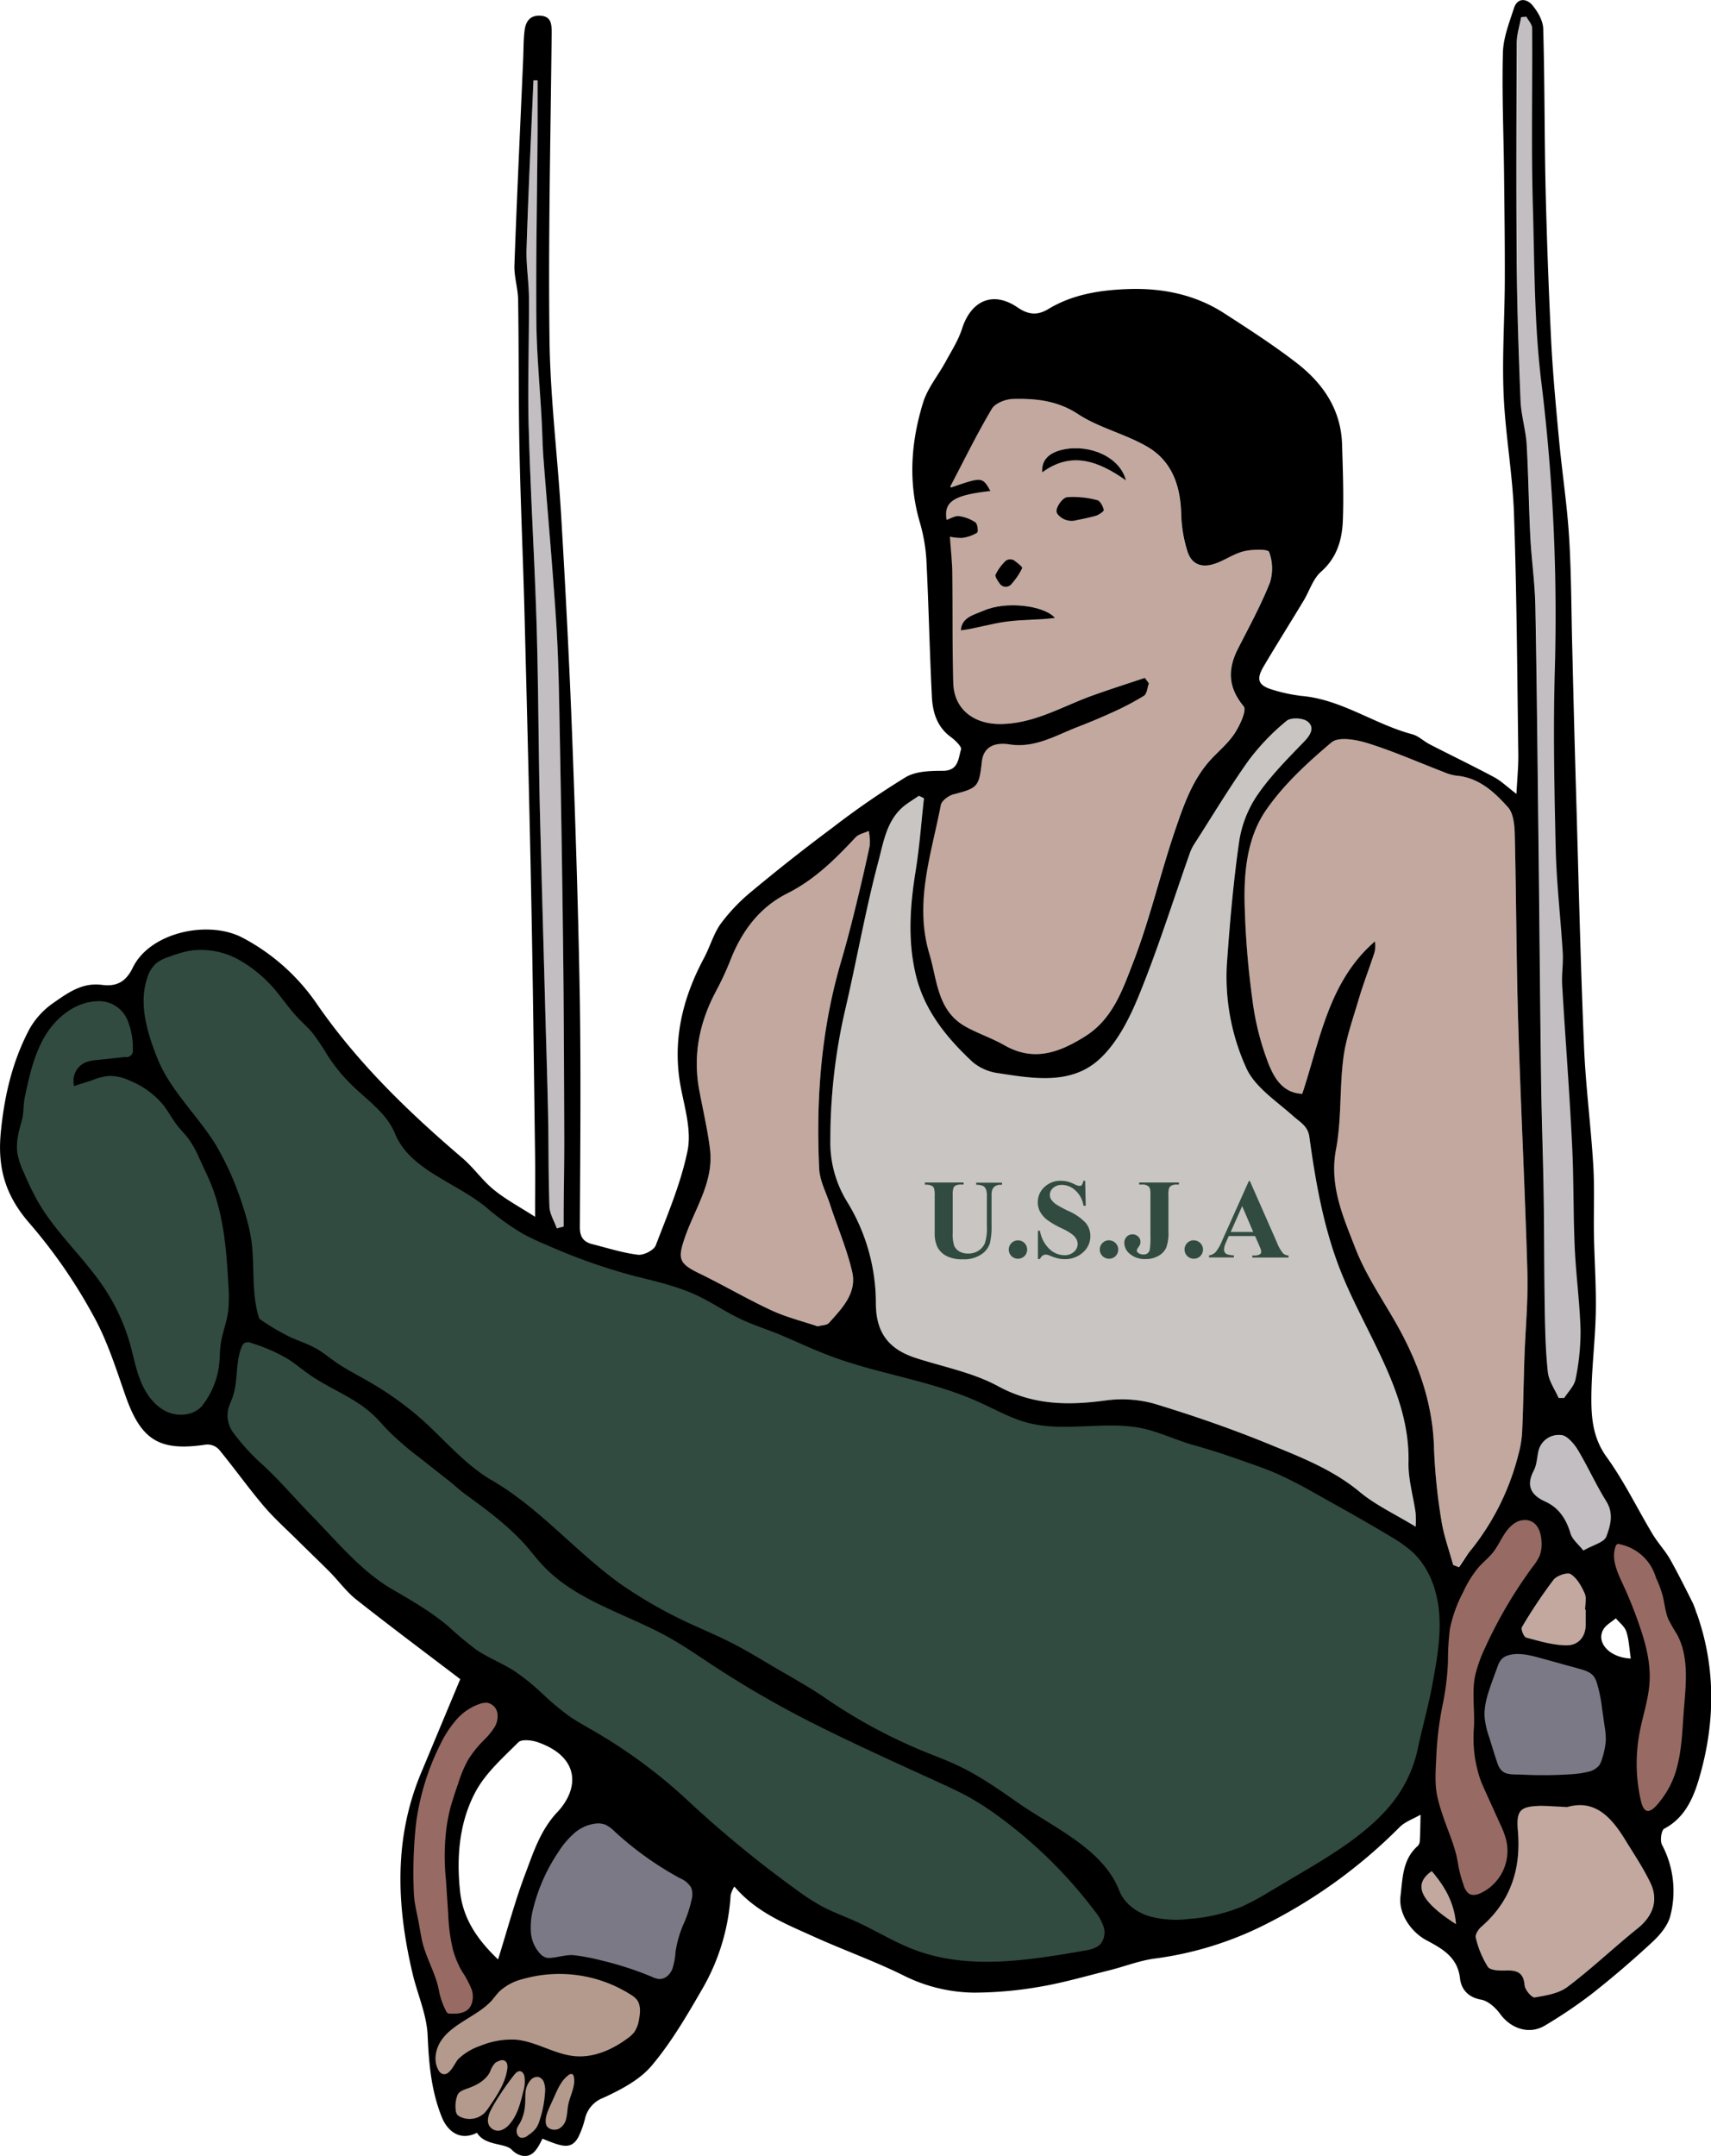 <?xml version="1.0" encoding="UTF-8" standalone="no"?>
<svg
   xmlns:dc="http://purl.org/dc/elements/1.1/"
   xmlns:cc="http://creativecommons.org/ns#"
   xmlns:rdf="http://www.w3.org/1999/02/22-rdf-syntax-ns#"
   xmlns:svg="http://www.w3.org/2000/svg"
   xmlns="http://www.w3.org/2000/svg"
   xmlns:sodipodi="http://sodipodi.sourceforge.net/DTD/sodipodi-0.dtd"
   xmlns:inkscape="http://www.inkscape.org/namespaces/inkscape"
   id="Calque_2"
   data-name="Calque 2"
   viewBox="0 0 47.636 60"
   version="1.1"
   sodipodi:docname="logo_min2.svg"
   width="47.636"
   height="60"
   inkscape:version="0.92.4 (5da689c313, 2019-01-14)">
  <sodipodi:namedview
     pagecolor="#ffffff"
     bordercolor="#666666"
     borderopacity="1"
     objecttolerance="10"
     gridtolerance="10"
     guidetolerance="10"
     inkscape:pageopacity="0"
     inkscape:pageshadow="2"
     inkscape:window-width="1280"
     inkscape:window-height="751"
     id="namedview99"
     showgrid="false"
     fit-margin-top="0"
     fit-margin-left="0"
     fit-margin-right="0"
     fit-margin-bottom="0"
     inkscape:zoom="0.40401273"
     inkscape:cx="231.87287"
     inkscape:cy="292.08065"
     inkscape:window-x="0"
     inkscape:window-y="25"
     inkscape:window-maximized="1"
     inkscape:current-layer="Calque_2" />
  <defs
     id="defs4">
    <style
       id="style2">.cls-1{fill:#c8c5c3;}.cls-2{fill:#c2a89f;}.cls-3{fill:#c2bec2;}.cls-4{fill:none;}.cls-5{fill:#314b40;}.cls-6{fill:#b49a8d;}.cls-7{fill:#976b64;}.cls-8{fill:#7b7985;}</style>
  </defs>
  <title
     id="title6">Gym_2</title>
  <path
     class="cls-1"
     d="m 25.722,22.216 c -0.076,0.676 -0.124,1.357 -0.233,2.028 -0.157,0.974 -0.225,1.945 0.011,2.91 0.241,0.981 0.861,1.736 1.579,2.405 a 1.394,1.394 0 0 0 0.711,0.308 c 0.956,0.147 1.992,0.327 2.773,-0.35 0.52,-0.453 0.876,-1.16 1.145,-1.818 0.533,-1.304 0.954,-2.653 1.426,-3.984 a 1.264,1.264 0 0 1 0.134,-0.256 c 0.494,-0.769 0.965,-1.556 1.496,-2.3 a 6.26,6.26 0 0 1 1.05,-1.094 c 0.117,-0.103 0.45,-0.087 0.581,0.01 0.205,0.153 0.108,0.36 -0.078,0.553 -0.458,0.474 -0.931,0.947 -1.304,1.486 a 3.145,3.145 0 0 0 -0.514,1.292 c -0.164,1.141 -0.264,2.294 -0.345,3.445 a 6.147,6.147 0 0 0 0.534,2.856 c 0.235,0.541 0.843,0.932 1.315,1.355 0.194,0.174 0.411,0.275 0.45,0.587 0.184,1.335 0.42,2.659 0.944,3.909 0.289,0.688 0.645,1.349 0.967,2.023 0.473,0.99 0.874,1.991 0.848,3.126 -0.01,0.464 0.133,0.932 0.198,1.398 a 3.067,3.067 0 0 1 0,0.383 c -0.577,-0.352 -1.119,-0.602 -1.561,-0.971 -0.744,-0.616 -1.621,-0.958 -2.486,-1.312 -1.062,-0.436 -2.151,-0.813 -3.249,-1.145 a 3.367,3.367 0 0 0 -1.375,-0.079 c -1.027,0.135 -1.99,0.121 -2.954,-0.403 -0.7,-0.38 -1.522,-0.536 -2.292,-0.785 -0.769,-0.249 -1.105,-0.719 -1.11,-1.512 a 5.383,5.383 0 0 0 -0.803,-2.84 3.143,3.143 0 0 1 -0.464,-1.727 16.009,16.009 0 0 1 0.401,-3.561 c 0.327,-1.39 0.569,-2.8 0.936,-4.179 0.148,-0.556 0.237,-1.196 0.772,-1.586 0.116,-0.084 0.238,-0.161 0.357,-0.241 z"
     id="path8"
     inkscape:connector-curvature="0"
     style="fill:#c8c5c3;stroke-width:0.103" />
  <path
     class="cls-2"
     d="m 40.456,43.553 c -0.112,-0.411 -0.263,-0.822 -0.328,-1.242 a 16.031,16.031 0 0 1 -0.205,-2.005 c -0.033,-1.298 -0.465,-2.457 -1.104,-3.562 -0.381,-0.659 -0.814,-1.304 -1.086,-2.007 -0.337,-0.87 -0.73,-1.735 -0.538,-2.749 0.157,-0.831 0.096,-1.701 0.205,-2.544 0.072,-0.552 0.266,-1.089 0.425,-1.627 0.123,-0.419 0.279,-0.822 0.418,-1.241 a 0.684,0.684 0 0 0 0.034,-0.376 c -1.287,1.112 -1.521,2.73 -2.022,4.241 -0.551,-0.022 -0.778,-0.454 -0.924,-0.798 a 7.539,7.539 0 0 1 -0.464,-1.825 23.761,23.761 0 0 1 -0.214,-2.591 c -0.028,-0.93 0.059,-1.895 0.583,-2.665 0.492,-0.719 1.162,-1.335 1.834,-1.901 0.196,-0.166 0.692,-0.076 1.011,0.024 0.719,0.224 1.406,0.53 2.108,0.799 a 1.347,1.347 0 0 0 0.354,0.103 c 0.628,0.052 1.058,0.454 1.438,0.877 0.158,0.175 0.185,0.514 0.191,0.775 0.042,1.746 0.042,3.493 0.096,5.245 0.069,2.309 0.189,4.616 0.255,6.925 0.023,0.787 -0.055,1.577 -0.082,2.363 -0.024,0.691 -0.032,1.385 -0.064,2.077 a 3.044,3.044 0 0 1 -0.109,0.648 6.958,6.958 0 0 1 -1.376,2.715 c -0.103,0.124 -0.189,0.265 -0.284,0.398 z"
     id="path10"
     inkscape:connector-curvature="0"
     style="fill:#c2a89f;stroke-width:0.103" />
  <path
     class="cls-2"
     d="m 31.867,18.867 c -0.473,0.158 -0.947,0.308 -1.418,0.477 -0.851,0.298 -1.631,0.791 -2.58,0.807 -0.751,0.013 -1.313,-0.4 -1.335,-1.138 -0.03,-1.004 -0.013,-2.008 -0.027,-3.012 0,-0.34 -0.041,-0.68 -0.066,-1.062 a 1.459,1.459 0 0 0 0.346,0.033 1.085,1.085 0 0 0 0.411,-0.145 c 0.037,-0.026 0.012,-0.247 -0.046,-0.287 a 1.075,1.075 0 0 0 -0.46,-0.175 c -0.108,-0.014 -0.227,0.064 -0.344,0.103 -0.084,-0.507 0.198,-0.687 1.221,-0.801 -0.225,-0.397 -0.23,-0.398 -1.099,-0.098 -0.006,-0.011 -0.02,-0.028 -0.016,-0.035 0.379,-0.719 0.738,-1.458 1.155,-2.157 0.093,-0.157 0.386,-0.268 0.592,-0.273 0.63,-0.015 1.233,0.045 1.807,0.423 0.574,0.378 1.318,0.551 1.929,0.908 0.689,0.403 0.924,1.094 0.942,1.883 a 3.781,3.781 0 0 0 0.169,1.013 c 0.113,0.377 0.398,0.491 0.792,0.35 0.27,-0.097 0.514,-0.274 0.791,-0.339 0.229,-0.054 0.665,-0.064 0.695,0.022 a 1.305,1.305 0 0 1 0.021,0.857 c -0.252,0.631 -0.581,1.233 -0.89,1.839 -0.289,0.57 -0.275,1.074 0.16,1.597 0.092,0.111 -0.103,0.529 -0.25,0.754 -0.177,0.272 -0.441,0.488 -0.665,0.731 -0.506,0.552 -0.747,1.249 -0.981,1.93 -0.422,1.233 -0.712,2.507 -1.18,3.716 -0.295,0.757 -0.565,1.577 -1.351,2.064 -0.719,0.45 -1.424,0.702 -2.235,0.238 -0.343,-0.196 -0.726,-0.322 -1.073,-0.514 -0.796,-0.441 -0.792,-1.291 -1.014,-2.03 -0.426,-1.422 0.057,-2.773 0.318,-4.135 0.024,-0.122 0.221,-0.266 0.363,-0.308 0.665,-0.174 0.708,-0.205 0.784,-0.904 0.042,-0.383 0.308,-0.556 0.773,-0.485 0.711,0.11 1.296,-0.257 1.916,-0.494 0.308,-0.119 0.616,-0.248 0.924,-0.388 a 7.8,7.8 0 0 0 0.9,-0.471 c 0.085,-0.054 0.095,-0.228 0.138,-0.347 z m -2.495,-1.67 c -0.314,-0.351 -1.362,-0.473 -1.973,-0.205 -0.273,0.118 -0.632,0.188 -0.647,0.554 0.433,-0.058 0.836,-0.354 1.262,-0.411 0.443,-0.062 0.909,0.121 1.358,0.063 z m -0.356,-4.05 c 0.804,-0.592 1.558,-0.325 2.332,0.224 -0.167,-0.658 -1.014,-1.015 -1.739,-0.862 -0.409,0.085 -0.624,0.299 -0.593,0.638 z m 0.456,1.195 a 0.498,0.498 0 0 0 0.468,0.145 c 0.212,-0.043 0.389,-0.079 0.563,-0.128 0.09,-0.026 0.237,-0.127 0.229,-0.165 -0.024,-0.103 -0.103,-0.255 -0.183,-0.273 a 2.58,2.58 0 0 0 -0.841,-0.082 c -0.12,0.015 -0.288,0.244 -0.295,0.384 a 0.177,0.177 0 0 0 0.059,0.12 z m -1.008,1.474"
     id="path12"
     inkscape:connector-curvature="0"
     style="fill:#c2a89f;stroke-width:0.103" />
  <path
     class="cls-2"
     d="m 22.764,36.913 c -0.416,-0.141 -0.872,-0.253 -1.29,-0.447 -0.682,-0.316 -1.335,-0.702 -2.007,-1.027 -0.571,-0.276 -0.602,-0.411 -0.403,-0.992 0.276,-0.807 0.813,-1.554 0.702,-2.465 -0.068,-0.555 -0.199,-1.101 -0.301,-1.652 -0.179,-0.973 0.008,-1.883 0.47,-2.748 a 8.197,8.197 0 0 0 0.398,-0.857 c 0.316,-0.805 0.804,-1.47 1.589,-1.863 0.754,-0.378 1.335,-0.954 1.896,-1.557 0.087,-0.093 0.243,-0.12 0.368,-0.179 a 1.568,1.568 0 0 1 0.025,0.418 c -0.131,0.616 -0.275,1.226 -0.426,1.837 -0.115,0.466 -0.238,0.933 -0.374,1.394 -0.552,1.881 -0.697,3.807 -0.605,5.752 0.015,0.326 0.186,0.646 0.293,0.967 0.205,0.633 0.475,1.253 0.625,1.9 0.138,0.596 -0.281,1.022 -0.65,1.428 -0.053,0.06 -0.178,0.056 -0.308,0.091 z"
     id="path14"
     inkscape:connector-curvature="0"
     style="fill:#c2a89f;stroke-width:0.103" />
  <path
     class="cls-3"
     d="m 43.398,38.908 c -0.103,-0.238 -0.271,-0.47 -0.299,-0.719 -0.065,-0.596 -0.077,-1.199 -0.087,-1.8 -0.018,-1.04 -0.013,-2.079 -0.03,-3.118 -0.016,-1.074 -0.058,-2.149 -0.072,-3.223 -0.029,-2.162 -0.045,-4.325 -0.071,-6.488 -0.026,-2.23 -0.047,-4.461 -0.089,-6.691 -0.012,-0.631 -0.103,-1.259 -0.138,-1.891 -0.045,-0.867 -0.054,-1.735 -0.103,-2.601 -0.025,-0.411 -0.153,-0.813 -0.171,-1.22 -0.053,-1.32 -0.103,-2.64 -0.103,-3.961 -0.017,-1.996 -0.007,-3.992 0,-5.987 0,-0.243 0.082,-0.487 0.125,-0.73 l 0.144,-0.011 c 0.057,0.103 0.161,0.213 0.161,0.32 0.011,1.665 -0.028,3.332 0.021,4.996 0.046,1.619 0.036,3.237 0.235,4.858 a 53.172,53.172 0 0 1 0.375,7.998 c -0.047,1.665 -0.014,3.332 0.025,4.998 0.024,0.963 0.138,1.922 0.196,2.884 0.017,0.299 -0.034,0.603 -0.016,0.902 0.087,1.483 0.205,2.965 0.276,4.448 0.048,0.947 0.031,1.898 0.073,2.846 0.034,0.768 0.141,1.534 0.162,2.302 a 6.489,6.489 0 0 1 -0.138,1.363 c -0.035,0.189 -0.205,0.351 -0.316,0.526 z"
     id="path16"
     inkscape:connector-curvature="0"
     style="fill:#c2bec2;stroke-width:0.103" />
  <path
     class="cls-2"
     d="m 43.631,50.283 c 0.775,-0.223 1.233,0.286 1.619,0.916 0.236,0.384 0.489,0.761 0.686,1.165 0.249,0.514 0.087,0.955 -0.345,1.305 -0.659,0.531 -1.275,1.119 -1.952,1.628 -0.243,0.184 -0.599,0.24 -0.913,0.293 -0.077,0.013 -0.271,-0.212 -0.28,-0.338 -0.029,-0.361 -0.219,-0.423 -0.526,-0.411 -0.171,0.005 -0.427,0 -0.498,-0.103 a 2.655,2.655 0 0 1 -0.335,-0.811 c -0.024,-0.084 0.076,-0.238 0.16,-0.308 0.814,-0.71 1.103,-1.608 1.012,-2.665 -0.05,-0.572 0.063,-0.681 0.634,-0.694 0.222,-0.013 0.443,0.01 0.739,0.024 z"
     id="path18"
     inkscape:connector-curvature="0"
     style="fill:#c2a89f;stroke-width:0.103" />
  <path
     class="cls-3"
     d="m 15.501,34.183 c -0.072,-0.205 -0.198,-0.402 -0.205,-0.606 -0.031,-0.853 -0.021,-1.706 -0.038,-2.56 -0.021,-1.004 -0.054,-2.007 -0.081,-3.011 -0.05,-1.844 -0.103,-3.688 -0.149,-5.532 -0.038,-1.705 -0.04,-3.41 -0.09,-5.113 -0.054,-1.817 -0.167,-3.631 -0.216,-5.444 -0.032,-1.197 0.013,-2.396 0.007,-3.595 0,-0.465 -0.082,-0.932 -0.067,-1.396 0.049,-1.562 0.126,-3.124 0.192,-4.685 h 0.115 c 0,0.478 0,0.954 0,1.431 -0.012,1.746 -0.048,3.498 -0.034,5.245 0.007,0.947 0.103,1.893 0.15,2.84 0.018,0.33 0.022,0.659 0.047,0.989 0.118,1.531 0.258,3.061 0.356,4.593 0.064,0.989 0.078,1.981 0.097,2.973 q 0.058,3.038 0.095,6.076 c 0.021,1.775 0.026,3.55 0.032,5.324 0,0.662 -0.011,1.323 -0.017,1.985 0,0.147 0,0.294 0,0.441 z"
     id="path20"
     inkscape:connector-curvature="0"
     style="fill:#c2bec2;stroke-width:0.103" />
  <path
     class="cls-3"
     d="m 44.078,43.156 c -0.141,-0.179 -0.308,-0.308 -0.355,-0.469 -0.121,-0.402 -0.32,-0.719 -0.709,-0.895 -0.388,-0.176 -0.539,-0.436 -0.318,-0.856 0.08,-0.152 0.091,-0.343 0.124,-0.514 a 0.581,0.581 0 0 1 0.628,-0.48 c 0.164,0 0.365,0.235 0.474,0.411 0.287,0.467 0.514,0.974 0.802,1.438 0.213,0.343 0.111,0.681 0,0.978 -0.068,0.159 -0.37,0.229 -0.645,0.386 z"
     id="path22"
     inkscape:connector-curvature="0"
     style="fill:#c2bec2;stroke-width:0.103" />
  <path
     class="cls-2"
     d="m 44.148,44.808 c 0,0.138 0,0.275 0,0.411 0,0.356 -0.222,0.576 -0.524,0.575 -0.377,0 -0.757,-0.116 -1.13,-0.214 -0.066,-0.018 -0.155,-0.234 -0.121,-0.29 a 13.873,13.873 0 0 1 0.88,-1.318 c 0.09,-0.116 0.387,-0.217 0.48,-0.156 0.176,0.113 0.3,0.337 0.389,0.539 0.055,0.126 0.01,0.298 0.01,0.45 z"
     id="path24"
     inkscape:connector-curvature="0"
     style="fill:#c2a89f;stroke-width:0.103" />
  <path
     class="cls-2"
     d="m 39.86,52.076 c 0.37,0.432 0.626,0.879 0.675,1.473 -0.992,-0.638 -1.212,-1.102 -0.675,-1.473 z"
     id="path26"
     inkscape:connector-curvature="0"
     style="fill:#c2a89f;stroke-width:0.103" />
  <path
     class="cls-4"
     d="m 25.87,26.546 c 0.222,0.739 0.218,1.589 1.014,2.03 0.347,0.192 0.73,0.317 1.073,0.514 0.811,0.463 1.511,0.212 2.235,-0.238 0.786,-0.487 1.056,-1.307 1.351,-2.064 0.468,-1.209 0.758,-2.487 1.18,-3.716 0.234,-0.681 0.475,-1.379 0.981,-1.93 0.224,-0.243 0.488,-0.459 0.665,-0.731 0.145,-0.225 0.342,-0.643 0.25,-0.754 -0.436,-0.523 -0.449,-1.027 -0.16,-1.597 0.308,-0.608 0.638,-1.208 0.89,-1.839 a 1.305,1.305 0 0 0 -0.021,-0.857 c -0.031,-0.085 -0.466,-0.076 -0.695,-0.022 -0.275,0.065 -0.521,0.242 -0.791,0.339 -0.394,0.141 -0.679,0.027 -0.792,-0.35 a 3.781,3.781 0 0 1 -0.169,-1.013 c -0.014,-0.789 -0.253,-1.48 -0.942,-1.883 -0.616,-0.357 -1.335,-0.523 -1.929,-0.908 -0.594,-0.385 -1.177,-0.439 -1.807,-0.423 -0.205,0.005 -0.498,0.116 -0.592,0.273 -0.417,0.7 -0.776,1.438 -1.155,2.157 0,0.007 0.01,0.024 0.016,0.035 0.869,-0.3 0.874,-0.299 1.099,0.098 -1.027,0.114 -1.306,0.294 -1.221,0.801 0.117,-0.037 0.236,-0.115 0.344,-0.103 a 1.075,1.075 0 0 1 0.46,0.175 c 0.059,0.04 0.083,0.261 0.046,0.287 a 1.085,1.085 0 0 1 -0.411,0.145 1.459,1.459 0 0 1 -0.346,-0.033 c 0.025,0.382 0.062,0.719 0.066,1.062 0.013,1.004 0,2.008 0.027,3.012 0.022,0.739 0.583,1.151 1.335,1.138 0.949,-0.016 1.73,-0.514 2.58,-0.807 0.47,-0.165 0.945,-0.318 1.418,-0.477 l 0.113,0.151 c -0.043,0.119 -0.052,0.293 -0.138,0.347 a 7.8,7.8 0 0 1 -0.9,0.471 c -0.301,0.141 -0.609,0.269 -0.924,0.388 -0.616,0.237 -1.205,0.604 -1.916,0.494 -0.462,-0.071 -0.731,0.103 -0.773,0.485 -0.076,0.697 -0.119,0.73 -0.784,0.904 -0.142,0.037 -0.339,0.181 -0.363,0.308 -0.258,1.361 -0.741,2.71 -0.314,4.131 z"
     id="path28"
     inkscape:connector-curvature="0"
     style="fill:none;stroke-width:0.103" />
  <path
     class="cls-4"
     d="m 23.098,33.494 c -0.103,-0.32 -0.277,-0.641 -0.293,-0.967 -0.092,-1.952 0.053,-3.873 0.605,-5.752 0.136,-0.461 0.259,-0.924 0.374,-1.394 0.151,-0.61 0.295,-1.222 0.426,-1.837 a 1.568,1.568 0 0 0 -0.025,-0.418 c -0.124,0.059 -0.28,0.085 -0.368,0.179 -0.565,0.603 -1.142,1.179 -1.896,1.557 -0.785,0.393 -1.273,1.058 -1.589,1.863 a 8.197,8.197 0 0 1 -0.398,0.857 c -0.462,0.865 -0.649,1.775 -0.47,2.748 0.103,0.551 0.233,1.097 0.301,1.652 0.111,0.91 -0.425,1.657 -0.702,2.465 -0.199,0.582 -0.168,0.719 0.403,0.992 0.676,0.328 1.325,0.713 2.007,1.027 0.418,0.194 0.874,0.308 1.29,0.447 0.13,-0.036 0.255,-0.032 0.308,-0.091 0.369,-0.411 0.788,-0.832 0.65,-1.428 -0.15,-0.647 -0.414,-1.27 -0.625,-1.9 z"
     id="path30"
     inkscape:connector-curvature="0"
     style="fill:none;stroke-width:0.103" />
  <path
     class="cls-4"
     d="m 42.505,12.378 c 0.052,0.866 0.062,1.734 0.103,2.601 0.033,0.632 0.125,1.26 0.138,1.891 0.042,2.23 0.064,4.461 0.089,6.691 0.026,2.163 0.042,4.326 0.071,6.488 0.014,1.074 0.055,2.149 0.072,3.223 0.016,1.039 0.011,2.078 0.03,3.118 0.01,0.601 0.023,1.204 0.087,1.8 0.028,0.248 0.195,0.48 0.299,0.719 h 0.156 c 0.11,-0.175 0.281,-0.337 0.316,-0.526 a 6.489,6.489 0 0 0 0.138,-1.363 c -0.022,-0.768 -0.128,-1.534 -0.162,-2.302 -0.042,-0.948 -0.025,-1.899 -0.073,-2.846 -0.075,-1.483 -0.189,-2.965 -0.276,-4.448 -0.017,-0.299 0.034,-0.603 0.016,-0.902 -0.059,-0.963 -0.173,-1.922 -0.196,-2.884 -0.039,-1.666 -0.072,-3.333 -0.025,-4.998 A 53.172,53.172 0 0 0 42.913,10.641 C 42.714,9.021 42.724,7.403 42.678,5.784 c -0.048,-1.664 -0.009,-3.331 -0.021,-4.996 0,-0.103 -0.103,-0.214 -0.161,-0.32 l -0.144,0.011 c -0.043,0.243 -0.124,0.487 -0.125,0.73 -0.011,1.995 -0.022,3.991 0,5.987 0.01,1.321 0.054,2.641 0.103,3.961 0.023,0.41 0.151,0.814 0.176,1.222 z"
     id="path32"
     inkscape:connector-curvature="0"
     style="fill:none;stroke-width:0.103" />
  <path
     class="cls-4"
     d="m 43.447,39.939 a 0.581,0.581 0 0 0 -0.628,0.48 c -0.033,0.175 -0.044,0.366 -0.124,0.514 -0.221,0.42 -0.065,0.677 0.318,0.856 0.383,0.179 0.588,0.493 0.709,0.895 0.048,0.163 0.215,0.291 0.355,0.469 0.275,-0.157 0.577,-0.227 0.64,-0.389 0.116,-0.297 0.218,-0.635 0,-0.978 -0.29,-0.465 -0.514,-0.972 -0.802,-1.438 -0.104,-0.173 -0.304,-0.403 -0.468,-0.408 z"
     id="path34"
     inkscape:connector-curvature="0"
     style="fill:none;stroke-width:0.103" />
  <path
     class="cls-4"
     d="m 44.125,44.358 c -0.089,-0.205 -0.214,-0.426 -0.389,-0.539 -0.092,-0.061 -0.389,0.04 -0.48,0.156 a 13.873,13.873 0 0 0 -0.88,1.318 c -0.034,0.056 0.055,0.272 0.121,0.29 0.37,0.103 0.75,0.213 1.13,0.214 0.302,0 0.528,-0.219 0.524,-0.575 0,-0.138 0,-0.275 0,-0.411 h -0.012 c -0.003,-0.154 0.042,-0.326 -0.013,-0.452 z"
     id="path36"
     inkscape:connector-curvature="0"
     style="fill:none;stroke-width:0.103" />
  <path
     class="cls-4"
     d="m 15.026,22.475 c 0.041,1.849 0.103,3.688 0.149,5.532 0.027,1.004 0.061,2.007 0.081,3.011 0.017,0.854 0.007,1.707 0.038,2.56 0.008,0.205 0.135,0.405 0.205,0.606 l 0.191,-0.051 c 0,-0.147 0,-0.294 0,-0.441 0.006,-0.662 0.02,-1.323 0.017,-1.985 -0.006,-1.774 -0.011,-3.549 -0.032,-5.324 q -0.034,-3.036 -0.095,-6.076 c -0.018,-0.991 -0.033,-1.984 -0.097,-2.973 -0.103,-1.532 -0.238,-3.062 -0.356,-4.593 -0.026,-0.33 -0.029,-0.659 -0.047,-0.989 -0.051,-0.947 -0.143,-1.893 -0.15,-2.84 -0.014,-1.746 0.022,-3.493 0.034,-5.245 0,-0.477 0,-0.953 0,-1.431 h -0.115 c -0.066,1.561 -0.143,3.123 -0.192,4.685 -0.015,0.464 0.065,0.931 0.067,1.396 0.006,1.198 -0.039,2.398 -0.007,3.595 0.048,1.816 0.161,3.63 0.216,5.444 0.052,1.708 0.054,3.414 0.092,5.119 z"
     id="path38"
     inkscape:connector-curvature="0"
     style="fill:none;stroke-width:0.103" />
  <path
     class="cls-4"
     d="m 45.25,51.199 c -0.387,-0.631 -0.844,-1.139 -1.619,-0.916 -0.296,-0.013 -0.514,-0.037 -0.737,-0.032 -0.571,0.013 -0.684,0.122 -0.634,0.694 0.091,1.057 -0.198,1.952 -1.012,2.665 -0.084,0.074 -0.184,0.228 -0.16,0.308 a 2.655,2.655 0 0 0 0.335,0.811 c 0.071,0.103 0.328,0.109 0.498,0.103 0.308,-0.009 0.497,0.053 0.526,0.411 0.009,0.126 0.205,0.351 0.28,0.338 0.314,-0.052 0.67,-0.109 0.913,-0.293 0.675,-0.514 1.29,-1.097 1.952,-1.628 0.432,-0.349 0.594,-0.795 0.345,-1.305 -0.199,-0.395 -0.452,-0.768 -0.688,-1.157 z"
     id="path40"
     inkscape:connector-curvature="0"
     style="fill:none;stroke-width:0.103" />
  <path
     class="cls-4"
     d="m 39.211,40.707 c 0.026,-1.135 -0.376,-2.136 -0.848,-3.126 -0.322,-0.674 -0.678,-1.335 -0.967,-2.023 -0.524,-1.249 -0.76,-2.575 -0.944,-3.909 -0.043,-0.308 -0.256,-0.411 -0.45,-0.587 -0.471,-0.423 -1.08,-0.814 -1.315,-1.355 a 6.147,6.147 0 0 1 -0.534,-2.856 c 0.081,-1.151 0.181,-2.304 0.345,-3.445 a 3.145,3.145 0 0 1 0.514,-1.292 c 0.373,-0.539 0.845,-1.013 1.304,-1.486 0.186,-0.193 0.282,-0.4 0.078,-0.553 -0.131,-0.098 -0.464,-0.109 -0.581,-0.01 a 6.26,6.26 0 0 0 -1.05,1.094 c -0.531,0.744 -1.002,1.531 -1.496,2.3 a 1.264,1.264 0 0 0 -0.134,0.256 c -0.471,1.33 -0.893,2.68 -1.426,3.984 -0.269,0.658 -0.626,1.365 -1.145,1.818 -0.778,0.677 -1.813,0.497 -2.773,0.35 a 1.394,1.394 0 0 1 -0.711,-0.308 c -0.719,-0.669 -1.335,-1.424 -1.579,-2.405 -0.236,-0.966 -0.168,-1.936 -0.011,-2.91 0.109,-0.671 0.157,-1.352 0.233,-2.028 l -0.14,-0.069 c -0.119,0.08 -0.241,0.157 -0.357,0.241 -0.535,0.39 -0.625,1.027 -0.772,1.586 -0.367,1.379 -0.609,2.789 -0.936,4.179 a 16.009,16.009 0 0 0 -0.401,3.561 3.143,3.143 0 0 0 0.464,1.727 5.383,5.383 0 0 1 0.804,2.839 c 0,0.795 0.356,1.268 1.11,1.512 0.754,0.244 1.592,0.405 2.292,0.785 0.965,0.524 1.924,0.537 2.954,0.403 a 3.367,3.367 0 0 1 1.375,0.079 c 1.098,0.333 2.187,0.71 3.249,1.145 0.865,0.353 1.746,0.694 2.486,1.312 0.443,0.369 0.984,0.616 1.561,0.971 a 3.067,3.067 0 0 0 0,-0.383 c -0.068,-0.466 -0.211,-0.934 -0.2,-1.398 z"
     id="path42"
     inkscape:connector-curvature="0"
     style="fill:none;stroke-width:0.103" />
  <path
     class="cls-4"
     d="m 40.535,53.549 c -0.049,-0.594 -0.308,-1.041 -0.675,-1.473 -0.537,0.371 -0.317,0.835 0.675,1.473 z"
     id="path44"
     inkscape:connector-curvature="0"
     style="fill:none;stroke-width:0.103" />
  <path
     class="cls-4"
     d="m 42.386,39.854 c 0.032,-0.692 0.04,-1.386 0.064,-2.077 0.027,-0.79 0.103,-1.58 0.082,-2.363 -0.066,-2.309 -0.186,-4.616 -0.255,-6.925 -0.053,-1.746 -0.053,-3.493 -0.096,-5.245 -0.006,-0.265 -0.033,-0.6 -0.191,-0.775 -0.382,-0.423 -0.813,-0.822 -1.438,-0.877 a 1.347,1.347 0 0 1 -0.354,-0.103 c -0.702,-0.269 -1.392,-0.575 -2.108,-0.799 -0.318,-0.103 -0.815,-0.19 -1.011,-0.024 -0.672,0.566 -1.342,1.182 -1.834,1.901 -0.525,0.769 -0.616,1.735 -0.583,2.665 a 23.761,23.761 0 0 0 0.214,2.591 7.539,7.539 0 0 0 0.464,1.825 c 0.144,0.344 0.371,0.777 0.924,0.798 0.5,-1.511 0.734,-3.129 2.022,-4.241 a 0.684,0.684 0 0 1 -0.034,0.376 c -0.139,0.411 -0.295,0.822 -0.418,1.241 -0.159,0.538 -0.353,1.075 -0.425,1.627 -0.11,0.843 -0.048,1.713 -0.205,2.544 -0.192,1.014 0.205,1.879 0.538,2.749 0.272,0.704 0.705,1.348 1.086,2.007 0.639,1.105 1.071,2.26 1.104,3.562 a 16.031,16.031 0 0 0 0.205,2.005 c 0.065,0.421 0.216,0.829 0.328,1.242 l 0.161,0.062 c 0.095,-0.133 0.18,-0.273 0.284,-0.398 a 6.958,6.958 0 0 0 1.376,-2.715 3.044,3.044 0 0 0 0.1,-0.654 z"
     id="path46"
     inkscape:connector-curvature="0"
     style="fill:none;stroke-width:0.103" />
  <path
     d="m 47.232,44.894 a 2.157,2.157 0 0 0 -0.097,-0.27 c -0.205,-0.411 -0.411,-0.822 -0.634,-1.222 -0.142,-0.249 -0.344,-0.462 -0.492,-0.708 -0.428,-0.714 -0.792,-1.472 -1.278,-2.143 -0.397,-0.549 -0.433,-1.13 -0.425,-1.741 0.01,-0.746 0.103,-1.489 0.121,-2.235 0.018,-0.746 -0.037,-1.482 -0.05,-2.224 -0.011,-0.647 0.021,-1.296 -0.02,-1.941 -0.065,-1.071 -0.205,-2.139 -0.253,-3.211 -0.103,-2.407 -0.156,-4.816 -0.227,-7.224 -0.039,-1.308 -0.072,-2.615 -0.103,-3.923 -0.028,-1.027 -0.025,-2.065 -0.088,-3.094 -0.055,-0.902 -0.194,-1.798 -0.279,-2.697 -0.086,-0.918 -0.173,-1.837 -0.22,-2.757 q -0.103,-2.1 -0.155,-4.204 c -0.035,-1.5 -0.025,-3 -0.067,-4.5 -0.006,-0.224 -0.151,-0.474 -0.301,-0.654 -0.15,-0.181 -0.411,-0.228 -0.514,0.081 -0.133,0.411 -0.301,0.835 -0.308,1.257 -0.029,1.13 0.021,2.26 0.033,3.39 0.011,0.991 0.024,1.983 0.02,2.973 -0.005,1.043 -0.077,2.086 -0.033,3.126 0.047,1.111 0.251,2.216 0.289,3.327 0.077,2.244 0.09,4.492 0.121,6.739 0,0.332 -0.033,0.665 -0.053,1.056 -0.251,-0.19 -0.42,-0.356 -0.616,-0.463 -0.591,-0.316 -1.195,-0.606 -1.789,-0.912 -0.172,-0.087 -0.32,-0.238 -0.499,-0.286 -1.047,-0.278 -1.952,-0.96 -3.059,-1.064 a 4.439,4.439 0 0 1 -0.805,-0.168 c -0.421,-0.12 -0.489,-0.286 -0.267,-0.66 0.364,-0.616 0.744,-1.217 1.111,-1.827 0.162,-0.269 0.26,-0.607 0.484,-0.803 0.445,-0.393 0.586,-0.89 0.607,-1.425 0.027,-0.699 0,-1.399 -0.021,-2.099 -0.023,-0.987 -0.533,-1.724 -1.277,-2.296 -0.641,-0.493 -1.324,-0.934 -2.004,-1.373 -0.822,-0.532 -1.753,-0.711 -2.71,-0.673 -0.754,0.03 -1.51,0.146 -2.181,0.551 -0.296,0.179 -0.544,0.176 -0.863,-0.041 -0.68,-0.465 -1.286,-0.196 -1.541,0.577 -0.103,0.331 -0.3,0.635 -0.467,0.943 -0.205,0.372 -0.49,0.719 -0.616,1.108 -0.34,1.093 -0.428,2.207 -0.103,3.333 a 4.725,4.725 0 0 1 0.188,1.053 c 0.065,1.275 0.089,2.552 0.154,3.826 0.022,0.427 0.142,0.833 0.523,1.112 0.122,0.09 0.308,0.268 0.289,0.347 -0.078,0.245 -0.066,0.591 -0.496,0.597 -0.351,0 -0.757,0.008 -1.043,0.176 a 23.069,23.069 0 0 0 -2.054,1.417 q -1.13,0.841 -2.217,1.746 a 5.12,5.12 0 0 0 -0.875,0.908 c -0.205,0.282 -0.302,0.644 -0.469,0.958 -0.616,1.149 -0.9,2.348 -0.639,3.656 0.112,0.563 0.287,1.171 0.179,1.707 -0.183,0.903 -0.554,1.771 -0.886,2.638 -0.052,0.137 -0.337,0.281 -0.494,0.262 -0.428,-0.051 -0.847,-0.188 -1.27,-0.294 -0.246,-0.061 -0.35,-0.198 -0.349,-0.474 0.01,-2.094 0.031,-4.19 0,-6.284 -0.041,-2.439 -0.12,-4.877 -0.212,-7.314 -0.078,-2.063 -0.185,-4.124 -0.308,-6.186 -0.095,-1.635 -0.303,-3.268 -0.325,-4.904 -0.037,-2.851 0.031,-5.703 0.06,-8.556 0,-0.243 -0.014,-0.455 -0.318,-0.471 -0.304,-0.016 -0.411,0.183 -0.439,0.433 -0.028,0.251 -0.026,0.523 -0.037,0.785 -0.083,1.911 -0.174,3.82 -0.243,5.731 -0.011,0.324 0.103,0.65 0.103,0.977 0.022,1.392 0.009,2.784 0.038,4.176 0.032,1.541 0.103,3.082 0.142,4.622 0.069,2.671 0.137,5.341 0.189,8.012 0.046,2.328 0.072,4.655 0.103,6.985 0.007,0.528 0,1.056 0,1.706 -0.435,-0.279 -0.822,-0.485 -1.153,-0.756 -0.315,-0.257 -0.554,-0.608 -0.865,-0.874 -1.501,-1.282 -2.91,-2.638 -4.046,-4.278 a 5.752,5.752 0 0 0 -2.096,-1.867 c -0.96,-0.492 -2.562,-0.135 -3.038,0.837 -0.205,0.427 -0.481,0.533 -0.866,0.483 -0.55,-0.071 -0.953,0.229 -1.35,0.505 a 2.183,2.183 0 0 0 -0.67,0.738 c -0.47,0.892 -0.693,1.849 -0.791,2.864 -0.098,1.015 0.143,1.787 0.822,2.554 a 14.541,14.541 0 0 1 1.743,2.524 c 0.394,0.7 0.64,1.488 0.908,2.254 0.433,1.233 0.942,1.551 2.236,1.356 a 0.439,0.439 0 0 1 0.366,0.137 c 0.424,0.514 0.809,1.058 1.239,1.565 0.289,0.342 0.628,0.643 0.947,0.96 0.299,0.297 0.605,0.587 0.902,0.886 0.25,0.254 0.463,0.552 0.74,0.769 0.955,0.753 1.931,1.481 2.889,2.211 -0.365,0.871 -0.719,1.721 -1.073,2.568 -0.786,1.849 -0.702,3.726 -0.255,5.623 0.135,0.574 0.393,1.138 0.419,1.713 0.035,0.79 0.098,1.549 0.398,2.291 0.144,0.355 0.48,0.678 0.977,0.429 0.222,0.37 0.773,0.277 0.965,0.469 a 0.564,0.564 0 0 0 0.287,0.169 c 0.272,0.051 0.411,-0.14 0.57,-0.474 0.536,0.219 0.805,0.325 1.005,-0.054 a 2.588,2.588 0 0 0 0.18,-0.502 0.815,0.815 0 0 1 0.503,-0.578 c 0.489,-0.225 1.015,-0.497 1.352,-0.896 0.548,-0.65 0.985,-1.4 1.413,-2.141 a 5.916,5.916 0 0 0 0.787,-2.61 0.881,0.881 0 0 1 0.103,-0.237 c 0.616,0.726 1.438,1.044 2.23,1.403 0.814,0.368 1.659,0.668 2.458,1.062 a 4.491,4.491 0 0 0 1.981,0.489 10.793,10.793 0 0 0 1.836,-0.164 c 0.646,-0.109 1.279,-0.294 1.916,-0.453 0.425,-0.103 0.841,-0.272 1.273,-0.33 a 9.587,9.587 0 0 0 2.949,-0.881 14.34,14.34 0 0 0 3.874,-2.773 c 0.155,-0.157 0.389,-0.236 0.588,-0.351 -0.006,0.238 -0.008,0.476 -0.02,0.713 a 0.237,0.237 0 0 1 -0.054,0.153 c -0.432,0.376 -0.424,0.906 -0.485,1.405 -0.058,0.481 0.29,0.991 0.719,1.221 0.429,0.23 0.869,0.463 0.937,1.058 0.033,0.298 0.216,0.531 0.588,0.597 0.197,0.035 0.405,0.224 0.532,0.4 0.301,0.411 0.814,0.583 1.248,0.319 a 13.288,13.288 0 0 0 1.309,-0.885 q 0.872,-0.687 1.688,-1.446 c 0.212,-0.197 0.429,-0.46 0.494,-0.729 a 2.744,2.744 0 0 0 -0.234,-1.968 c -0.061,-0.114 -0.018,-0.411 0.064,-0.45 0.57,-0.297 0.808,-0.855 0.964,-1.381 0.453,-1.535 0.481,-3.085 -0.061,-4.613 z M 14.72,11.914 c -0.032,-1.197 0.013,-2.396 0.007,-3.595 0,-0.465 -0.082,-0.932 -0.067,-1.396 0.049,-1.562 0.126,-3.124 0.192,-4.685 h 0.115 c 0,0.478 0,0.954 0,1.431 -0.012,1.746 -0.048,3.498 -0.034,5.245 0.007,0.947 0.103,1.893 0.15,2.84 0.018,0.33 0.022,0.659 0.047,0.989 0.118,1.531 0.258,3.061 0.356,4.593 0.064,0.989 0.078,1.981 0.097,2.973 q 0.058,3.038 0.095,6.076 c 0.021,1.775 0.026,3.55 0.032,5.324 0,0.662 -0.011,1.323 -0.017,1.985 0,0.147 0,0.294 0,0.441 l -0.191,0.051 c -0.072,-0.205 -0.198,-0.402 -0.205,-0.606 -0.031,-0.853 -0.021,-1.706 -0.038,-2.56 -0.021,-1.004 -0.054,-2.007 -0.081,-3.011 -0.05,-1.844 -0.103,-3.688 -0.149,-5.532 -0.038,-1.705 -0.04,-3.41 -0.09,-5.113 -0.057,-1.819 -0.169,-3.633 -0.218,-5.449 z m 0.794,38.52 c -0.477,0.514 -0.664,1.121 -0.892,1.723 -0.281,0.74 -0.484,1.508 -0.755,2.374 -0.616,-0.583 -0.98,-1.17 -1.058,-1.89 -0.103,-0.955 -0.025,-1.92 0.427,-2.768 0.28,-0.526 0.763,-0.952 1.195,-1.384 0.09,-0.091 0.369,-0.061 0.533,-0.005 1.125,0.386 1.214,1.236 0.55,1.953 z m 29.763,-5.033 c 0.075,0.228 0.084,0.479 0.126,0.756 -0.596,-0.024 -0.974,-0.448 -0.763,-0.811 0.075,-0.127 0.228,-0.205 0.346,-0.308 0.101,0.121 0.246,0.228 0.291,0.367 z m -0.555,-3.616 c 0.213,0.343 0.111,0.681 0,0.978 -0.063,0.162 -0.365,0.232 -0.64,0.389 -0.141,-0.179 -0.308,-0.308 -0.355,-0.469 -0.121,-0.402 -0.32,-0.719 -0.709,-0.895 -0.388,-0.176 -0.539,-0.436 -0.318,-0.856 0.08,-0.152 0.091,-0.343 0.124,-0.514 a 0.581,0.581 0 0 1 0.628,-0.48 c 0.164,0 0.365,0.235 0.474,0.411 0.281,0.466 0.507,0.973 0.797,1.438 z m -0.575,3.019 c 0,0.138 0,0.275 0,0.411 0,0.356 -0.222,0.576 -0.524,0.575 -0.377,0 -0.757,-0.116 -1.13,-0.214 -0.066,-0.018 -0.155,-0.234 -0.121,-0.29 a 13.873,13.873 0 0 1 0.88,-1.318 c 0.09,-0.116 0.387,-0.217 0.48,-0.156 0.176,0.113 0.3,0.337 0.389,0.539 0.055,0.126 0.01,0.298 0.01,0.45 z M 42.227,7.194 c -0.017,-1.996 -0.007,-3.992 0,-5.987 0,-0.243 0.082,-0.487 0.125,-0.73 l 0.144,-0.011 c 0.057,0.103 0.161,0.213 0.161,0.32 0.011,1.665 -0.028,3.332 0.021,4.996 0.046,1.619 0.036,3.237 0.235,4.858 a 53.172,53.172 0 0 1 0.375,7.998 c -0.047,1.665 -0.014,3.332 0.025,4.998 0.024,0.962 0.138,1.922 0.196,2.884 0.017,0.299 -0.034,0.603 -0.016,0.902 0.087,1.483 0.205,2.965 0.276,4.448 0.048,0.947 0.031,1.898 0.073,2.846 0.034,0.768 0.141,1.534 0.162,2.302 a 6.489,6.489 0 0 1 -0.138,1.363 c -0.035,0.189 -0.205,0.351 -0.316,0.526 h -0.156 c -0.103,-0.238 -0.271,-0.47 -0.299,-0.719 -0.065,-0.596 -0.077,-1.199 -0.087,-1.8 -0.018,-1.04 -0.013,-2.079 -0.03,-3.118 -0.016,-1.074 -0.058,-2.149 -0.072,-3.223 -0.029,-2.162 -0.045,-4.325 -0.071,-6.488 -0.026,-2.23 -0.047,-4.461 -0.089,-6.691 -0.012,-0.631 -0.103,-1.259 -0.138,-1.891 -0.045,-0.867 -0.054,-1.735 -0.103,-2.601 -0.025,-0.411 -0.153,-0.813 -0.171,-1.22 -0.053,-1.319 -0.099,-2.639 -0.108,-3.96 z M 26.551,22.106 c 0.665,-0.174 0.708,-0.205 0.784,-0.904 0.042,-0.383 0.308,-0.556 0.773,-0.485 0.711,0.11 1.296,-0.257 1.916,-0.494 0.308,-0.119 0.616,-0.248 0.924,-0.388 a 7.8,7.8 0 0 0 0.9,-0.471 c 0.085,-0.054 0.095,-0.228 0.138,-0.347 l -0.113,-0.151 c -0.473,0.158 -0.947,0.308 -1.418,0.477 -0.851,0.298 -1.631,0.791 -2.58,0.807 -0.751,0.013 -1.313,-0.4 -1.335,-1.138 -0.03,-1.004 -0.013,-2.008 -0.027,-3.012 0,-0.34 -0.041,-0.68 -0.066,-1.062 a 1.459,1.459 0 0 0 0.346,0.033 1.085,1.085 0 0 0 0.411,-0.145 c 0.037,-0.026 0.012,-0.247 -0.046,-0.287 a 1.075,1.075 0 0 0 -0.46,-0.175 c -0.108,-0.014 -0.227,0.064 -0.344,0.103 -0.084,-0.507 0.198,-0.687 1.221,-0.801 -0.225,-0.397 -0.23,-0.398 -1.099,-0.098 -0.006,-0.011 -0.02,-0.028 -0.016,-0.035 0.379,-0.719 0.738,-1.458 1.155,-2.157 0.093,-0.157 0.386,-0.268 0.592,-0.273 0.63,-0.015 1.233,0.045 1.807,0.423 0.574,0.378 1.318,0.551 1.929,0.908 0.689,0.403 0.924,1.094 0.942,1.883 a 3.781,3.781 0 0 0 0.169,1.013 c 0.113,0.377 0.398,0.491 0.792,0.35 0.27,-0.097 0.514,-0.274 0.791,-0.339 0.229,-0.054 0.665,-0.064 0.695,0.022 a 1.305,1.305 0 0 1 0.021,0.857 c -0.252,0.631 -0.581,1.233 -0.89,1.839 -0.289,0.57 -0.275,1.074 0.16,1.597 0.092,0.111 -0.103,0.529 -0.25,0.754 -0.177,0.272 -0.441,0.488 -0.665,0.731 -0.506,0.552 -0.747,1.249 -0.981,1.93 -0.422,1.233 -0.712,2.507 -1.18,3.716 -0.295,0.757 -0.565,1.577 -1.351,2.064 -0.719,0.45 -1.424,0.702 -2.235,0.238 -0.343,-0.196 -0.726,-0.322 -1.073,-0.514 -0.796,-0.441 -0.792,-1.291 -1.014,-2.03 -0.426,-1.422 0.057,-2.773 0.318,-4.135 0.02,-0.122 0.217,-0.266 0.358,-0.305 z m -3.478,14.716 c -0.053,0.06 -0.178,0.056 -0.308,0.091 -0.416,-0.141 -0.872,-0.253 -1.29,-0.447 -0.682,-0.316 -1.335,-0.702 -2.007,-1.027 -0.571,-0.276 -0.602,-0.411 -0.403,-0.992 0.276,-0.807 0.813,-1.554 0.702,-2.465 -0.068,-0.555 -0.199,-1.101 -0.301,-1.652 -0.179,-0.973 0.008,-1.883 0.47,-2.748 a 8.197,8.197 0 0 0 0.398,-0.857 c 0.316,-0.805 0.804,-1.47 1.589,-1.863 0.754,-0.378 1.335,-0.954 1.896,-1.557 0.087,-0.093 0.243,-0.12 0.368,-0.179 a 1.568,1.568 0 0 1 0.025,0.418 c -0.131,0.616 -0.275,1.226 -0.426,1.837 -0.115,0.466 -0.238,0.933 -0.374,1.394 -0.552,1.881 -0.697,3.807 -0.605,5.752 0.015,0.326 0.186,0.646 0.293,0.967 0.205,0.633 0.475,1.253 0.625,1.9 0.138,0.596 -0.285,1.022 -0.65,1.428 z m 16.339,5.666 c -0.577,-0.352 -1.119,-0.602 -1.561,-0.971 -0.744,-0.616 -1.621,-0.958 -2.486,-1.312 -1.062,-0.436 -2.151,-0.813 -3.249,-1.145 a 3.367,3.367 0 0 0 -1.375,-0.079 c -1.027,0.135 -1.99,0.121 -2.954,-0.403 -0.7,-0.38 -1.522,-0.536 -2.292,-0.785 -0.769,-0.249 -1.105,-0.719 -1.11,-1.512 a 5.383,5.383 0 0 0 -0.803,-2.84 3.143,3.143 0 0 1 -0.464,-1.727 16.009,16.009 0 0 1 0.401,-3.561 c 0.327,-1.39 0.569,-2.8 0.936,-4.179 0.148,-0.556 0.237,-1.196 0.772,-1.586 0.116,-0.084 0.238,-0.161 0.357,-0.241 l 0.14,0.069 c -0.076,0.676 -0.124,1.357 -0.233,2.028 -0.157,0.974 -0.225,1.945 0.011,2.91 0.241,0.981 0.861,1.736 1.579,2.405 a 1.394,1.394 0 0 0 0.711,0.308 c 0.956,0.147 1.992,0.327 2.773,-0.35 0.52,-0.453 0.876,-1.16 1.145,-1.818 0.533,-1.304 0.954,-2.653 1.426,-3.984 a 1.264,1.264 0 0 1 0.134,-0.256 c 0.494,-0.769 0.965,-1.556 1.496,-2.3 a 6.26,6.26 0 0 1 1.05,-1.094 c 0.117,-0.103 0.45,-0.087 0.581,0.01 0.205,0.153 0.108,0.36 -0.078,0.553 -0.458,0.474 -0.931,0.947 -1.304,1.486 a 3.145,3.145 0 0 0 -0.514,1.292 c -0.164,1.141 -0.264,2.294 -0.345,3.445 a 6.147,6.147 0 0 0 0.534,2.856 c 0.235,0.541 0.843,0.932 1.315,1.355 0.194,0.174 0.411,0.275 0.45,0.587 0.184,1.335 0.42,2.659 0.944,3.909 0.289,0.688 0.645,1.349 0.967,2.023 0.473,0.99 0.874,1.991 0.848,3.126 -0.01,0.464 0.133,0.932 0.198,1.398 a 3.067,3.067 0 0 1 0.001,0.384 z m 0.449,9.588 c 0.37,0.432 0.626,0.879 0.675,1.473 -0.992,-0.638 -1.212,-1.102 -0.675,-1.473 z m 0.757,-8.461 -0.161,-0.062 c -0.112,-0.411 -0.263,-0.822 -0.328,-1.242 a 16.031,16.031 0 0 1 -0.205,-2.005 c -0.033,-1.298 -0.465,-2.457 -1.104,-3.562 -0.381,-0.659 -0.814,-1.304 -1.086,-2.007 -0.337,-0.87 -0.73,-1.735 -0.538,-2.749 0.157,-0.831 0.096,-1.701 0.205,-2.544 0.072,-0.552 0.266,-1.089 0.425,-1.627 0.123,-0.419 0.279,-0.822 0.418,-1.241 a 0.684,0.684 0 0 0 0.034,-0.376 c -1.287,1.112 -1.521,2.73 -2.022,4.241 -0.551,-0.022 -0.778,-0.454 -0.924,-0.798 a 7.539,7.539 0 0 1 -0.464,-1.825 23.761,23.761 0 0 1 -0.214,-2.591 c -0.028,-0.93 0.059,-1.895 0.583,-2.665 0.492,-0.719 1.162,-1.335 1.834,-1.901 0.196,-0.166 0.692,-0.076 1.011,0.024 0.719,0.224 1.406,0.53 2.108,0.799 a 1.347,1.347 0 0 0 0.354,0.103 c 0.628,0.052 1.058,0.454 1.438,0.877 0.158,0.175 0.185,0.514 0.191,0.775 0.042,1.746 0.042,3.493 0.096,5.245 0.069,2.309 0.189,4.616 0.255,6.925 0.023,0.787 -0.055,1.577 -0.082,2.363 -0.024,0.691 -0.032,1.385 -0.064,2.077 a 3.044,3.044 0 0 1 -0.109,0.648 6.958,6.958 0 0 1 -1.376,2.715 c -0.093,0.13 -0.18,0.271 -0.274,0.404 z m 4.974,10.053 c -0.659,0.531 -1.275,1.119 -1.952,1.628 -0.243,0.184 -0.599,0.24 -0.913,0.293 -0.077,0.013 -0.271,-0.212 -0.28,-0.338 -0.029,-0.361 -0.219,-0.423 -0.526,-0.411 -0.171,0.005 -0.427,0 -0.498,-0.103 a 2.655,2.655 0 0 1 -0.335,-0.811 c -0.024,-0.084 0.076,-0.238 0.16,-0.308 0.814,-0.71 1.103,-1.608 1.012,-2.665 -0.05,-0.572 0.063,-0.681 0.634,-0.694 0.22,0 0.441,0.018 0.737,0.032 0.775,-0.223 1.233,0.286 1.619,0.916 0.236,0.384 0.489,0.761 0.686,1.165 0.251,0.501 0.089,0.947 -0.343,1.296 z"
     id="path48"
     inkscape:connector-curvature="0"
     style="stroke-width:0.103" />
  <path
     d="m 29.372,17.197 c -0.465,0.061 -0.899,0.04 -1.358,0.103 -0.411,0.053 -0.845,0.189 -1.262,0.244 0.015,-0.366 0.374,-0.436 0.647,-0.554 0.611,-0.266 1.659,-0.145 1.973,0.206 z"
     id="path50"
     inkscape:connector-curvature="0"
     style="stroke-width:0.103" />
  <path
     d="m 29.016,13.147 c -0.027,-0.339 0.184,-0.553 0.593,-0.638 0.725,-0.153 1.572,0.205 1.739,0.862 -0.773,-0.549 -1.527,-0.818 -2.332,-0.224 z"
     id="path52"
     inkscape:connector-curvature="0"
     style="stroke-width:0.103" />
  <path
     d="m 29.94,14.486 a 0.498,0.498 0 0 1 -0.468,-0.145 0.177,0.177 0 0 1 -0.059,-0.12 c 0.007,-0.14 0.175,-0.369 0.295,-0.384 a 2.58,2.58 0 0 1 0.841,0.082 c 0.081,0.018 0.159,0.171 0.183,0.273 0.008,0.038 -0.139,0.14 -0.229,0.165 -0.174,0.049 -0.351,0.085 -0.563,0.128 z"
     id="path54"
     inkscape:connector-curvature="0"
     style="stroke-width:0.103" />
  <path
     d="m 28.163,16.251 a 0.205,0.205 0 0 1 -0.332,-0.013 c -0.079,-0.116 -0.133,-0.197 -0.112,-0.247 a 1.356,1.356 0 0 1 0.252,-0.354 0.205,0.205 0 0 1 0.28,-0.027 c 0.113,0.086 0.223,0.172 0.205,0.205 a 1.921,1.921 0 0 1 -0.294,0.436 z"
     id="path56"
     inkscape:connector-curvature="0"
     style="stroke-width:0.103" />
  <path
     class="cls-5"
     d="m 5.643,39.106 c -0.231,0.29 -0.682,0.336 -1.016,0.174 -0.334,-0.162 -0.563,-0.487 -0.705,-0.83 -0.142,-0.343 -0.205,-0.712 -0.308,-1.068 a 5.558,5.558 0 0 0 -0.706,-1.528 c -0.559,-0.844 -1.343,-1.53 -1.849,-2.407 a 7.91,7.91 0 0 1 -0.395,-0.813 2.135,2.135 0 0 1 -0.181,-0.546 c -0.043,-0.303 0.041,-0.607 0.124,-0.902 0.06,-0.205 0.038,-0.435 0.083,-0.646 0.123,-0.583 0.253,-1.179 0.556,-1.694 0.303,-0.515 0.822,-0.941 1.415,-0.979 a 0.862,0.862 0 0 1 0.912,0.586 2.044,2.044 0 0 1 0.126,0.759 0.182,0.182 0 0 1 -0.219,0.205 l -0.777,0.083 a 1.119,1.119 0 0 0 -0.34,0.074 0.568,0.568 0 0 0 -0.3,0.653 c 0.157,-0.057 0.357,-0.112 0.514,-0.168 a 1.623,1.623 0 0 1 0.468,-0.116 1.303,1.303 0 0 1 0.563,0.13 2.349,2.349 0 0 1 0.924,0.663 c 0.156,0.194 0.27,0.42 0.426,0.616 0.103,0.125 0.215,0.236 0.308,0.365 a 2.8,2.8 0 0 1 0.276,0.505 l 0.234,0.504 c 0.445,0.96 0.525,1.99 0.583,3.046 a 3.779,3.779 0 0 1 -0.006,0.719 c -0.045,0.331 -0.179,0.646 -0.217,0.979 -0.02,0.172 -0.014,0.345 -0.036,0.514 a 2.26,2.26 0 0 1 -0.461,1.123 z"
     id="path58"
     inkscape:connector-curvature="0"
     style="fill:#314b40;stroke-width:0.103" />
  <path
     class="cls-5"
     d="m 6.489,39.864 a 0.811,0.811 0 0 1 -0.128,-0.674 c 0.029,-0.103 0.079,-0.205 0.116,-0.308 0.159,-0.45 0.069,-0.965 0.255,-1.405 a 0.227,0.227 0 0 1 0.076,-0.103 0.242,0.242 0 0 1 0.205,0.008 4.771,4.771 0 0 1 0.987,0.429 c 0.205,0.13 0.397,0.292 0.598,0.433 0.582,0.411 1.283,0.651 1.8,1.14 0.145,0.137 0.272,0.29 0.411,0.432 a 8.115,8.115 0 0 0 0.847,0.732 l 0.848,0.668 c 0.147,0.116 0.288,0.25 0.438,0.36 0.603,0.44 1.211,0.884 1.705,1.444 0.162,0.186 0.308,0.382 0.482,0.562 0.916,0.97 2.289,1.323 3.456,1.968 0.435,0.24 0.843,0.524 1.258,0.796 a 28.594,28.594 0 0 0 2.876,1.655 c 1.108,0.553 2.244,1.069 3.372,1.582 0.308,0.142 0.616,0.282 0.916,0.449 a 8.224,8.224 0 0 1 0.846,0.556 12.819,12.819 0 0 1 2.621,2.592 1.391,1.391 0 0 1 0.25,0.439 0.514,0.514 0 0 1 -0.081,0.479 c -0.113,0.126 -0.293,0.162 -0.459,0.191 -1.564,0.272 -3.216,0.537 -4.704,-0.018 -0.593,-0.221 -1.13,-0.564 -1.71,-0.822 -0.288,-0.128 -0.584,-0.236 -0.864,-0.383 a 6.149,6.149 0 0 1 -0.726,-0.467 31.535,31.535 0 0 1 -3.057,-2.513 14.505,14.505 0 0 0 -2.619,-1.928 c -0.205,-0.119 -0.411,-0.233 -0.616,-0.368 a 7.232,7.232 0 0 1 -0.769,-0.637 6.086,6.086 0 0 0 -0.835,-0.672 c -0.334,-0.205 -0.708,-0.353 -1.033,-0.575 a 9.574,9.574 0 0 1 -0.754,-0.631 c -0.482,-0.411 -1.027,-0.726 -1.577,-1.044 -0.863,-0.502 -1.528,-1.32 -2.227,-2.033 -0.489,-0.499 -0.939,-1.04 -1.46,-1.505 a 5.746,5.746 0 0 1 -0.744,-0.831 z"
     id="path60"
     inkscape:connector-curvature="0"
     style="fill:#314b40;stroke-width:0.103" />
  <path
     class="cls-5"
     d="m 4.383,29.457 c -0.286,-0.719 -0.533,-1.528 -0.277,-2.26 a 0.876,0.876 0 0 1 0.242,-0.388 1.173,1.173 0 0 1 0.364,-0.183 3.67,3.67 0 0 1 0.559,-0.165 2.165,2.165 0 0 1 1.411,0.268 3.76,3.76 0 0 1 1.092,0.961 c 0.169,0.211 0.325,0.432 0.514,0.63 0.13,0.14 0.275,0.266 0.399,0.411 a 6.281,6.281 0 0 1 0.435,0.646 4.828,4.828 0 0 0 0.701,0.848 c 0.427,0.411 0.948,0.769 1.172,1.319 0.411,1.015 1.691,1.359 2.539,2.054 a 7.07,7.07 0 0 0 1.027,0.741 6.892,6.892 0 0 0 0.63,0.297 16.412,16.412 0 0 0 2.528,0.891 c 0.56,0.137 1.139,0.273 1.662,0.514 0.411,0.189 0.779,0.446 1.182,0.641 0.331,0.161 0.68,0.279 1.027,0.411 0.5,0.205 0.985,0.438 1.488,0.63 1.348,0.514 2.814,0.689 4.13,1.277 0.468,0.205 0.919,0.47 1.415,0.599 1.088,0.281 2.267,-0.103 3.35,0.193 0.432,0.118 0.852,0.315 1.283,0.433 0.504,0.138 0.997,0.308 1.49,0.483 0.26,0.09 0.52,0.182 0.773,0.291 a 11.881,11.881 0 0 1 1.062,0.543 c 0.719,0.402 1.445,0.804 2.157,1.233 a 3.557,3.557 0 0 1 0.578,0.411 c 0.479,0.437 0.708,1.095 0.755,1.741 0.047,0.646 -0.072,1.293 -0.188,1.93 -0.116,0.637 -0.281,1.195 -0.411,1.813 a 3.669,3.669 0 0 1 -0.683,1.472 4.66,4.66 0 0 1 -0.471,0.514 c -0.65,0.616 -1.428,1.075 -2.198,1.531 l -0.8,0.474 a 6.936,6.936 0 0 1 -0.751,0.403 4.725,4.725 0 0 1 -1.468,0.341 2.846,2.846 0 0 1 -1.119,-0.079 c -0.358,-0.115 -0.689,-0.364 -0.822,-0.714 -0.457,-1.163 -1.817,-1.739 -2.841,-2.455 -0.535,-0.375 -1.073,-0.751 -1.665,-1.027 -0.298,-0.141 -0.607,-0.255 -0.912,-0.379 a 14.627,14.627 0 0 1 -2.762,-1.492 c -0.492,-0.338 -1.065,-0.645 -1.577,-0.951 -0.36,-0.215 -0.719,-0.43 -1.094,-0.616 -0.285,-0.143 -0.577,-0.269 -0.867,-0.402 a 12.814,12.814 0 0 1 -2.157,-1.2 c -1.252,-0.895 -2.26,-2.121 -3.595,-2.895 -0.725,-0.42 -1.289,-1.097 -1.911,-1.66 A 9.056,9.056 0 0 0 10.137,38.376 c -0.273,-0.154 -0.552,-0.3 -0.807,-0.48 -0.171,-0.119 -0.332,-0.254 -0.514,-0.358 -0.226,-0.13 -0.477,-0.211 -0.719,-0.318 a 6.277,6.277 0 0 1 -0.876,-0.519 c -0.24,-0.708 -0.115,-1.511 -0.233,-2.25 a 5.713,5.713 0 0 0 -0.205,-0.814 8.264,8.264 0 0 0 -0.779,-1.782 c -0.502,-0.813 -1.275,-1.521 -1.62,-2.399 z"
     id="path62"
     inkscape:connector-curvature="0"
     style="fill:#314b40;stroke-width:0.103" />
  <path
     class="cls-6"
     d="m 12.689,58.73 a 0.236,0.236 0 0 0 0.04,0.121 0.227,0.227 0 0 0 0.068,0.052 0.598,0.598 0 0 0 0.686,-0.093 1.13,1.13 0 0 0 0.14,-0.18 c 0.216,-0.316 0.437,-0.645 0.497,-1.027 a 0.369,0.369 0 0 0 0,-0.157 0.149,0.149 0 0 0 -0.103,-0.109 0.205,0.205 0 0 0 -0.126,0.021 0.381,0.381 0 0 0 -0.103,0.053 0.687,0.687 0 0 0 -0.144,0.247 c -0.12,0.242 -0.381,0.379 -0.636,0.468 -0.103,0.038 -0.224,0.073 -0.271,0.181 a 0.841,0.841 0 0 0 -0.048,0.423 z"
     id="path64"
     inkscape:connector-curvature="0"
     style="fill:#b49a8d;stroke-width:0.103" />
  <path
     class="cls-6"
     d="m 13.719,59.257 a 0.289,0.289 0 0 0 0.258,0.018 0.542,0.542 0 0 0 0.212,-0.161 c 0.216,-0.248 0.3,-0.58 0.377,-0.899 a 0.977,0.977 0 0 0 0.037,-0.42 c -0.013,-0.068 -0.053,-0.143 -0.122,-0.152 -0.069,-0.009 -0.13,0.054 -0.174,0.113 a 7.373,7.373 0 0 0 -0.528,0.764 c -0.119,0.206 -0.339,0.553 -0.06,0.738 z"
     id="path66"
     inkscape:connector-curvature="0"
     style="fill:#b49a8d;stroke-width:0.103" />
  <path
     class="cls-6"
     d="m 14.392,59.372 a 0.172,0.172 0 0 0 0.103,0.121 0.256,0.256 0 0 0 0.212,-0.07 0.877,0.877 0 0 0 0.225,-0.205 0.831,0.831 0 0 0 0.085,-0.187 3.092,3.092 0 0 0 0.156,-0.778 0.669,0.669 0 0 0 -0.032,-0.308 0.232,0.232 0 0 0 -0.147,-0.141 0.236,0.236 0 0 0 -0.205,0.068 0.577,0.577 0 0 0 -0.158,0.363 c -0.014,0.135 0,0.27 -0.02,0.405 a 1.183,1.183 0 0 1 -0.117,0.411 c -0.059,0.117 -0.139,0.182 -0.102,0.322 z"
     id="path68"
     inkscape:connector-curvature="0"
     style="fill:#b49a8d;stroke-width:0.103" />
  <path
     class="cls-6"
     d="m 15.55,59.249 a 0.418,0.418 0 0 0 0.215,-0.293 c 0.03,-0.122 0.031,-0.25 0.054,-0.373 0.051,-0.265 0.212,-0.522 0.157,-0.786 a 0.103,0.103 0 0 0 -0.035,-0.068 0.103,0.103 0 0 0 -0.114,0.023 c -0.182,0.133 -0.282,0.346 -0.374,0.552 l -0.158,0.349 c -0.06,0.134 -0.129,0.313 -0.093,0.463 0.036,0.15 0.233,0.182 0.348,0.133 z"
     id="path70"
     inkscape:connector-curvature="0"
     style="fill:#b49a8d;stroke-width:0.103" />
  <path
     class="cls-6"
     d="m 12.282,57.699 a 0.214,0.214 0 0 1 -0.069,-0.076 c -0.154,-0.255 -0.092,-0.597 0.076,-0.842 0.168,-0.245 0.424,-0.411 0.679,-0.572 0.255,-0.161 0.514,-0.308 0.719,-0.53 0.075,-0.085 0.14,-0.179 0.22,-0.26 a 1.479,1.479 0 0 1 0.648,-0.341 3.715,3.715 0 0 1 3.013,0.438 0.651,0.651 0 0 1 0.152,0.123 c 0.123,0.147 0.108,0.363 0.073,0.552 a 0.868,0.868 0 0 1 -0.131,0.36 0.894,0.894 0 0 1 -0.199,0.184 c -0.418,0.308 -0.924,0.53 -1.438,0.491 -0.576,-0.045 -1.09,-0.411 -1.665,-0.461 a 2.26,2.26 0 0 0 -0.988,0.172 1.644,1.644 0 0 0 -0.616,0.371 c -0.102,0.11 -0.253,0.525 -0.473,0.393 z"
     id="path72"
     inkscape:connector-curvature="0"
     style="fill:#b49a8d;stroke-width:0.103" />
  <path
     class="cls-7"
     d="m 12.222,55.401 a 1.987,1.987 0 0 0 0.198,0.568 0.128,0.128 0 0 0 0.046,0.058 0.137,0.137 0 0 0 0.064,0.013 c 0.177,0.008 0.37,0 0.501,-0.118 0.131,-0.118 0.164,-0.357 0.103,-0.545 a 2.63,2.63 0 0 0 -0.273,-0.514 2.574,2.574 0 0 1 -0.254,-0.616 5.136,5.136 0 0 1 -0.129,-0.987 l -0.063,-0.95 a 6.33,6.33 0 0 1 0.009,-1.388 4.868,4.868 0 0 1 0.125,-0.649 c 0.064,-0.212 0.13,-0.421 0.205,-0.631 a 3.39,3.39 0 0 1 0.285,-0.677 3.059,3.059 0 0 1 0.44,-0.543 1.995,1.995 0 0 0 0.272,-0.327 0.589,0.589 0 0 0 0.098,-0.411 0.354,0.354 0 0 0 -0.274,-0.293 0.477,0.477 0 0 0 -0.205,0.025 1.514,1.514 0 0 0 -0.676,0.458 3.128,3.128 0 0 0 -0.446,0.694 6.921,6.921 0 0 0 -0.665,2.183 12.603,12.603 0 0 0 -0.062,1.899 c 0.007,0.308 0.092,0.606 0.146,0.909 0.026,0.149 0.051,0.299 0.083,0.447 0.103,0.471 0.388,0.928 0.471,1.395 z"
     id="path74"
     inkscape:connector-curvature="0"
     style="fill:#976b64;stroke-width:0.103" />
  <path
     class="cls-8"
     d="m 15.377,54.484 a 0.484,0.484 0 0 1 -0.163,0 0.382,0.382 0 0 1 -0.181,-0.117 0.991,0.991 0 0 1 -0.253,-0.597 2.019,2.019 0 0 1 0.065,-0.655 4.957,4.957 0 0 1 0.697,-1.567 2.417,2.417 0 0 1 0.442,-0.526 1.106,1.106 0 0 1 0.616,-0.273 0.575,0.575 0 0 1 0.251,0.032 0.89,0.89 0 0 1 0.263,0.192 9.094,9.094 0 0 0 1.82,1.3 0.647,0.647 0 0 1 0.308,0.259 0.522,0.522 0 0 1 0.024,0.287 3.562,3.562 0 0 1 -0.253,0.768 3.166,3.166 0 0 0 -0.205,0.727 1.933,1.933 0 0 1 -0.09,0.487 c -0.064,0.153 -0.205,0.289 -0.375,0.275 a 0.59,0.59 0 0 1 -0.176,-0.053 9.126,9.126 0 0 0 -1.431,-0.465 5.855,5.855 0 0 0 -0.739,-0.142 c -0.203,-0.025 -0.418,0.047 -0.62,0.068 z"
     id="path76"
     inkscape:connector-curvature="0"
     style="fill:#7b7985;stroke-width:0.103" />
  <path
     class="cls-7"
     d="m 45.665,50.03 a 4.648,4.648 0 0 1 -0.017,-1.814 c 0.089,-0.471 0.252,-0.932 0.278,-1.411 0.03,-0.525 -0.103,-1.046 -0.274,-1.541 a 11.741,11.741 0 0 0 -0.47,-1.176 c -0.153,-0.33 -0.326,-0.699 -0.205,-1.042 a 0.103,0.103 0 0 1 0.057,-0.074 0.126,0.126 0 0 1 0.077,0.009 1.319,1.319 0 0 1 0.991,0.924 3.226,3.226 0 0 1 0.191,0.514 c 0.054,0.212 0.068,0.436 0.153,0.638 a 4.383,4.383 0 0 0 0.237,0.416 c 0.352,0.635 0.253,1.41 0.196,2.135 -0.039,0.514 -0.052,1.027 -0.177,1.524 a 2.496,2.496 0 0 1 -0.429,0.924 c -0.078,0.103 -0.232,0.316 -0.366,0.341 -0.165,0.032 -0.217,-0.249 -0.241,-0.368 z"
     id="path78"
     inkscape:connector-curvature="0"
     style="fill:#976b64;stroke-width:0.103" />
  <path
     class="cls-8"
     d="m 41.465,48.362 a 2.458,2.458 0 0 1 -0.13,-0.553 c -0.027,-0.332 0.081,-0.658 0.193,-0.972 q 0.083,-0.232 0.169,-0.463 a 0.561,0.561 0 0 1 0.115,-0.205 0.424,0.424 0 0 1 0.188,-0.103 c 0.29,-0.082 0.598,0 0.889,0.078 l 1.073,0.297 c 0.149,0.041 0.308,0.088 0.404,0.205 a 0.616,0.616 0 0 1 0.09,0.183 3.903,3.903 0 0 1 0.144,0.696 l 0.074,0.52 a 2.185,2.185 0 0 1 0.033,0.383 1.973,1.973 0 0 1 -0.103,0.514 0.604,0.604 0 0 1 -0.076,0.182 0.53,0.53 0 0 1 -0.308,0.184 2.671,2.671 0 0 1 -0.526,0.073 11.569,11.569 0 0 1 -1.308,0.008 c -0.308,-0.015 -0.567,0.045 -0.69,-0.301 -0.082,-0.237 -0.154,-0.48 -0.231,-0.726 z"
     id="path80"
     inkscape:connector-curvature="0"
     style="fill:#7b7985;stroke-width:0.103" />
  <path
     class="cls-7"
     d="m 41.036,48.072 a 3.595,3.595 0 0 0 0.16,1.399 c 0.051,0.15 0.117,0.295 0.183,0.439 l 0.384,0.847 a 2.617,2.617 0 0 1 0.166,0.431 1.303,1.303 0 0 1 -0.677,1.485 c -0.114,0.058 -0.259,0.096 -0.364,0.023 a 0.468,0.468 0 0 1 -0.141,-0.241 3.364,3.364 0 0 1 -0.159,-0.616 c -0.078,-0.487 -0.308,-0.946 -0.453,-1.418 a 3.892,3.892 0 0 1 -0.134,-0.502 c -0.06,-0.347 -0.027,-0.702 -0.012,-1.055 a 9.27,9.27 0 0 1 0.191,-1.494 7.337,7.337 0 0 0 0.133,-1.139 7.316,7.316 0 0 1 0.052,-0.889 3.822,3.822 0 0 1 0.374,-1.039 3.017,3.017 0 0 1 0.428,-0.686 c 0.131,-0.147 0.289,-0.271 0.411,-0.427 0.195,-0.253 0.29,-0.576 0.559,-0.776 a 0.522,0.522 0 0 1 0.377,-0.108 c 0.29,0.041 0.388,0.329 0.403,0.582 a 0.961,0.961 0 0 1 -0.05,0.405 1.424,1.424 0 0 1 -0.193,0.308 12.613,12.613 0 0 0 -1.32,2.24 4.006,4.006 0 0 0 -0.278,0.764 c -0.107,0.46 -0.012,0.994 -0.04,1.465 z"
     id="path82"
     inkscape:connector-curvature="0"
     style="fill:#976b64;stroke-width:0.103" />
  <path
     class="cls-5"
     d="m 25.749,32.909 h 1.079 v 0.058 h -0.054 a 0.389,0.389 0 0 0 -0.166,0.025 0.152,0.152 0 0 0 -0.065,0.07 0.779,0.779 0 0 0 -0.018,0.223 v 1.02 a 1.027,1.027 0 0 0 0.042,0.37 0.348,0.348 0 0 0 0.139,0.151 0.456,0.456 0 0 0 0.244,0.06 0.514,0.514 0 0 0 0.288,-0.076 0.469,0.469 0 0 0 0.179,-0.205 1.287,1.287 0 0 0 0.059,-0.465 v -0.85 a 0.489,0.489 0 0 0 -0.029,-0.199 0.176,0.176 0 0 0 -0.074,-0.083 0.437,0.437 0 0 0 -0.195,-0.035 v -0.058 h 0.719 v 0.058 h -0.04 a 0.274,0.274 0 0 0 -0.146,0.035 0.205,0.205 0 0 0 -0.085,0.103 0.532,0.532 0 0 0 -0.02,0.177 v 0.791 a 2.08,2.08 0 0 1 -0.048,0.53 0.594,0.594 0 0 1 -0.236,0.3 0.855,0.855 0 0 1 -0.514,0.137 0.965,0.965 0 0 1 -0.417,-0.073 0.607,0.607 0 0 1 -0.285,-0.252 0.869,0.869 0 0 1 -0.083,-0.411 v -1.02 a 0.731,0.731 0 0 0 -0.02,-0.224 0.153,0.153 0 0 0 -0.07,-0.07 0.416,0.416 0 0 0 -0.181,-0.024 z"
     id="path84"
     inkscape:connector-curvature="0"
     style="fill:#314b40;stroke-width:0.103" />
  <path
     class="cls-5"
     d="m 28.341,34.519 a 0.256,0.256 0 0 1 0.256,0.257 0.246,0.246 0 0 1 -0.075,0.181 0.25,0.25 0 0 1 -0.181,0.074 0.255,0.255 0 0 1 -0.256,-0.255 0.258,0.258 0 0 1 0.256,-0.257 z"
     id="path86"
     inkscape:connector-curvature="0"
     style="fill:#314b40;stroke-width:0.103" />
  <path
     class="cls-5"
     d="m 30.212,32.862 0.016,0.694 h -0.063 a 0.71,0.71 0 0 0 -0.219,-0.42 0.552,0.552 0 0 0 -0.377,-0.159 0.356,0.356 0 0 0 -0.249,0.083 0.258,0.258 0 0 0 -0.091,0.193 0.235,0.235 0 0 0 0.033,0.123 0.521,0.521 0 0 0 0.143,0.143 3.287,3.287 0 0 0 0.333,0.18 1.466,1.466 0 0 1 0.493,0.339 0.575,0.575 0 0 1 0.126,0.366 0.594,0.594 0 0 1 -0.205,0.45 0.732,0.732 0 0 1 -0.514,0.188 0.832,0.832 0 0 1 -0.186,-0.021 1.395,1.395 0 0 1 -0.22,-0.075 0.331,0.331 0 0 0 -0.121,-0.031 0.152,0.152 0 0 0 -0.085,0.031 0.221,0.221 0 0 0 -0.072,0.093 h -0.057 v -0.786 h 0.057 a 0.902,0.902 0 0 0 0.261,0.505 0.61,0.61 0 0 0 0.411,0.175 0.388,0.388 0 0 0 0.274,-0.093 0.29,0.29 0 0 0 0.103,-0.219 0.282,0.282 0 0 0 -0.039,-0.143 0.45,0.45 0 0 0 -0.119,-0.13 1.7,1.7 0 0 0 -0.282,-0.162 2.418,2.418 0 0 1 -0.411,-0.238 0.74,0.74 0 0 1 -0.192,-0.22 0.549,0.549 0 0 1 -0.067,-0.267 0.57,0.57 0 0 1 0.183,-0.424 0.642,0.642 0 0 1 0.461,-0.175 0.778,0.778 0 0 1 0.196,0.025 0.995,0.995 0 0 1 0.176,0.068 0.411,0.411 0 0 0 0.146,0.05 0.081,0.081 0 0 0 0.063,-0.025 0.281,0.281 0 0 0 0.043,-0.118 z"
     id="path88"
     inkscape:connector-curvature="0"
     style="fill:#314b40;stroke-width:0.103" />
  <path
     class="cls-5"
     d="m 30.876,34.519 a 0.257,0.257 0 0 1 0.182,0.438 0.251,0.251 0 0 1 -0.182,0.074 0.257,0.257 0 0 1 0,-0.514 z"
     id="path90"
     inkscape:connector-curvature="0"
     style="fill:#314b40;stroke-width:0.103" />
  <path
     class="cls-5"
     d="m 31.716,32.967 v -0.058 h 1.107 v 0.058 h -0.067 a 0.293,0.293 0 0 0 -0.148,0.032 0.15,0.15 0 0 0 -0.062,0.074 0.633,0.633 0 0 0 -0.016,0.193 v 1.02 a 1.154,1.154 0 0 1 -0.061,0.436 0.494,0.494 0 0 1 -0.213,0.227 0.695,0.695 0 0 1 -0.368,0.091 0.635,0.635 0 0 1 -0.424,-0.138 0.401,0.401 0 0 1 -0.162,-0.308 0.238,0.238 0 0 1 0.066,-0.175 0.221,0.221 0 0 1 0.161,-0.067 0.224,0.224 0 0 1 0.158,0.061 0.193,0.193 0 0 1 0.064,0.147 0.23,0.23 0 0 1 -0.011,0.075 0.651,0.651 0 0 1 -0.048,0.078 0.205,0.205 0 0 0 -0.042,0.088 0.084,0.084 0 0 0 0.04,0.069 0.25,0.25 0 0 0 0.152,0.043 0.171,0.171 0 0 0 0.109,-0.034 0.182,0.182 0 0 0 0.061,-0.103 2.406,2.406 0 0 0 0.017,-0.398 v -1.113 a 0.636,0.636 0 0 0 -0.017,-0.199 0.154,0.154 0 0 0 -0.069,-0.07 0.272,0.272 0 0 0 -0.139,-0.03 z"
     id="path92"
     inkscape:connector-curvature="0"
     style="fill:#314b40;stroke-width:0.103" />
  <path
     class="cls-5"
     d="m 33.236,34.519 a 0.258,0.258 0 0 1 0.257,0.257 0.255,0.255 0 0 1 -0.257,0.255 0.257,0.257 0 0 1 0,-0.514 z"
     id="path94"
     inkscape:connector-curvature="0"
     style="fill:#314b40;stroke-width:0.103" />
  <path
     class="cls-5"
     d="m 34.943,34.4 h -0.735 l -0.088,0.205 a 0.466,0.466 0 0 0 -0.042,0.167 0.141,0.141 0 0 0 0.07,0.129 0.598,0.598 0 0 0 0.205,0.037 v 0.057 h -0.692 v -0.057 a 0.308,0.308 0 0 0 0.184,-0.093 1.22,1.22 0 0 0 0.179,-0.314 l 0.745,-1.662 h 0.029 l 0.752,1.708 a 1.046,1.046 0 0 0 0.176,0.308 0.242,0.242 0 0 0 0.148,0.056 v 0.057 h -1.008 v -0.057 h 0.042 a 0.316,0.316 0 0 0 0.171,-0.034 0.084,0.084 0 0 0 0.033,-0.071 0.181,0.181 0 0 0 -0.009,-0.057 c 0,-0.009 -0.017,-0.048 -0.045,-0.116 z m -0.052,-0.114 -0.308,-0.719 -0.319,0.719 z"
     id="path96"
     inkscape:connector-curvature="0"
     style="fill:#314b40;stroke-width:0.103" />
</svg>
